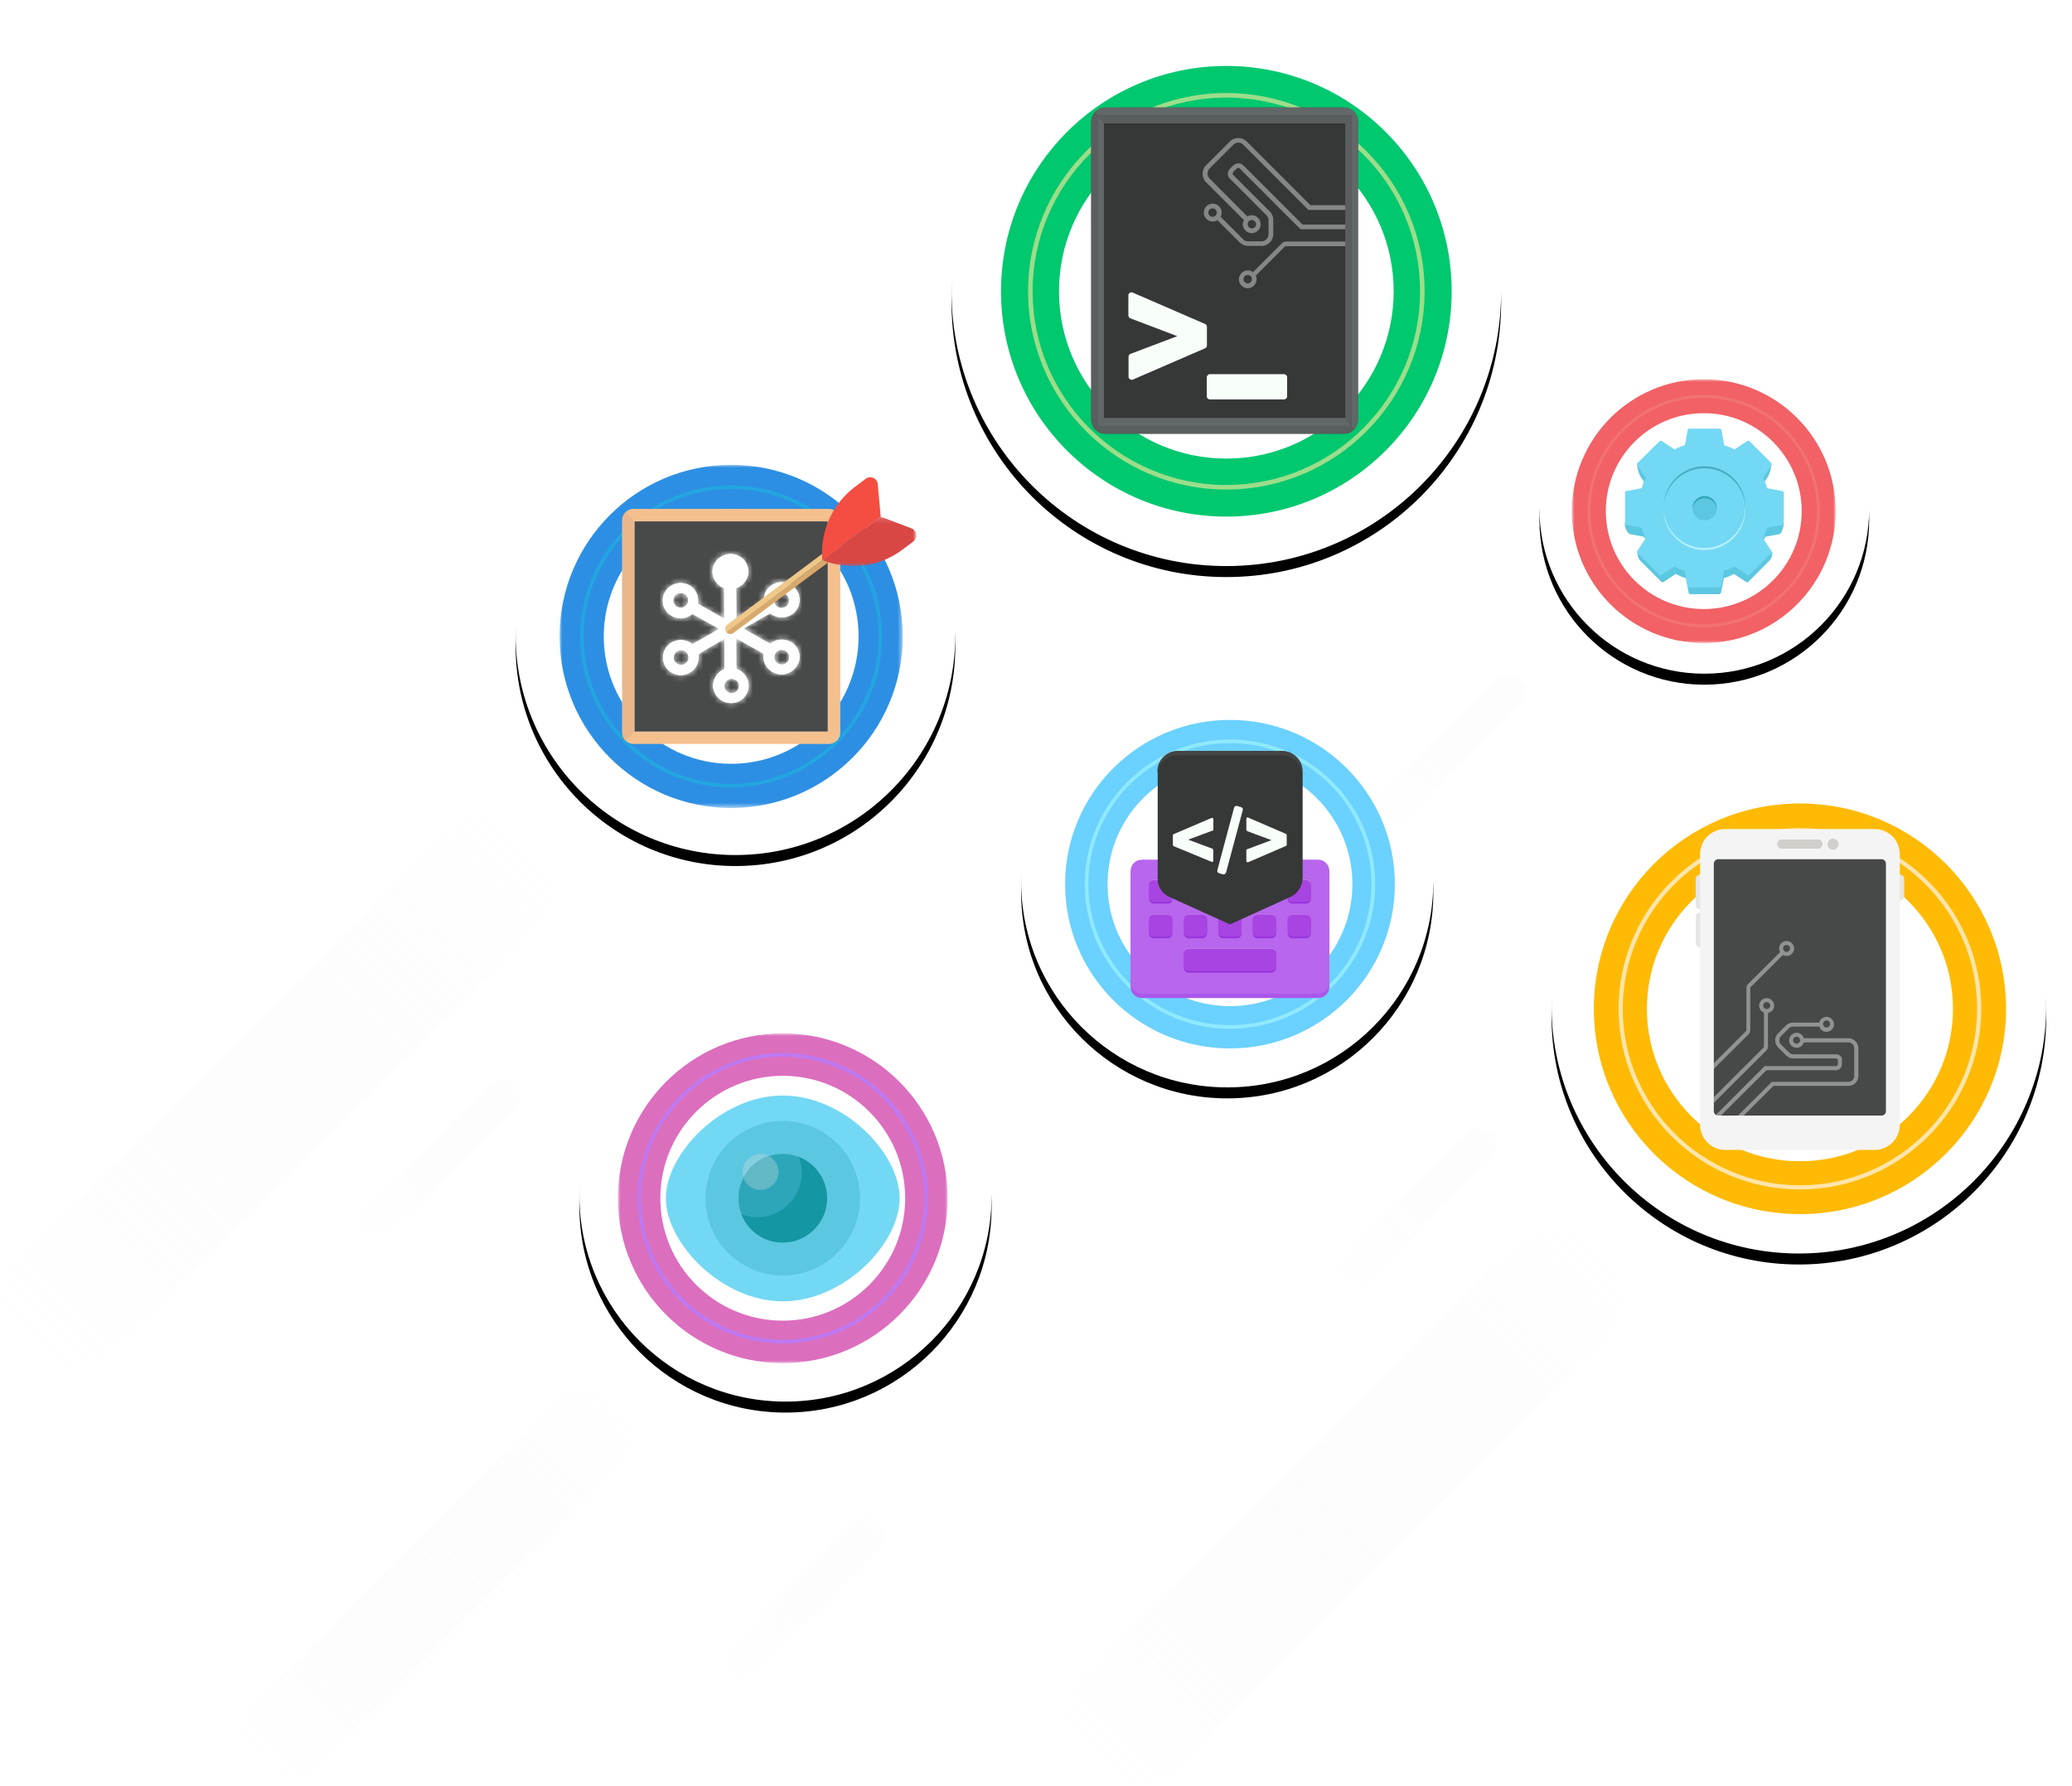 <svg xmlns="http://www.w3.org/2000/svg" xmlns:xlink="http://www.w3.org/1999/xlink" width="377" height="325"><defs><circle id="b" cx="37.5" cy="37.5" r="37.5"/><filter id="a" width="122.7%" height="122.7%" x="-11.3%" y="-8.7%" filterUnits="objectBoundingBox"><feOffset dy="2" in="SourceAlpha" result="shadowOffsetOuter1"/><feGaussianBlur in="shadowOffsetOuter1" result="shadowBlurOuter1" stdDeviation="2.5"/><feColorMatrix in="shadowBlurOuter1" values="0 0 0 0 0 0 0 0 0 0 0 0 0 0 0 0 0 0 0.07 0"/></filter><path id="c" d="M0 0h60v60H0z"/><circle id="f" cx="37.5" cy="37.5" r="37.5"/><filter id="e" width="122.7%" height="122.7%" x="-11.3%" y="-8.7%" filterUnits="objectBoundingBox"><feOffset dy="2" in="SourceAlpha" result="shadowOffsetOuter1"/><feGaussianBlur in="shadowOffsetOuter1" result="shadowBlurOuter1" stdDeviation="2.5"/><feColorMatrix in="shadowBlurOuter1" values="0 0 0 0 0 0 0 0 0 0 0 0 0 0 0 0 0 0 0.07 0"/></filter><circle id="h" cx="30" cy="30" r="30"/><filter id="g" width="128.3%" height="128.3%" x="-14.2%" y="-10.8%" filterUnits="objectBoundingBox"><feOffset dy="2" in="SourceAlpha" result="shadowOffsetOuter1"/><feGaussianBlur in="shadowOffsetOuter1" result="shadowBlurOuter1" stdDeviation="2.5"/><feColorMatrix in="shadowBlurOuter1" values="0 0 0 0 0 0 0 0 0 0 0 0 0 0 0 0 0 0 0.07 0"/></filter><circle id="j" cx="50" cy="50" r="50"/><filter id="i" width="117%" height="117%" x="-8.5%" y="-6.5%" filterUnits="objectBoundingBox"><feOffset dy="2" in="SourceAlpha" result="shadowOffsetOuter1"/><feGaussianBlur in="shadowOffsetOuter1" result="shadowBlurOuter1" stdDeviation="2.5"/><feColorMatrix in="shadowBlurOuter1" values="0 0 0 0 0 0 0 0 0 0 0 0 0 0 0 0 0 0 0.07 0"/></filter><circle id="l" cx="40" cy="40" r="40"/><filter id="k" width="121.3%" height="121.3%" x="-10.6%" y="-8.1%" filterUnits="objectBoundingBox"><feOffset dy="2" in="SourceAlpha" result="shadowOffsetOuter1"/><feGaussianBlur in="shadowOffsetOuter1" result="shadowBlurOuter1" stdDeviation="2.5"/><feColorMatrix in="shadowBlurOuter1" values="0 0 0 0 0 0 0 0 0 0 0 0 0 0 0 0 0 0 0.07 0"/></filter><path id="m" d="M0 0h62.437v62.437H0z"/><path id="o" d="M0 62.437h64.897V0H0z"/><path id="q" d="M12.41.164c-1.818.03-3.303 1.481-3.273 3.205.006 1.375.99 2.559 2.132 2.997l.046 5.568-4.833-2.73C6.709 7.9 6.168 6.596 4.954 5.88 3.39 5.046 1.411 5.544.532 7.085a3.162 3.162 0 0 0 1.23 4.352c.513.3 1.096.415 1.632.413a3.088 3.088 0 0 0 2.093-.8l4.927 2.728-4.88 2.816c-1.053-.858-2.544-.969-3.73-.311a3.165 3.165 0 0 0-1.17 4.361c.422.72 1.147 1.254 1.986 1.483.84.206 1.725.11 2.468-.36a3.093 3.093 0 0 0 1.484-1.963c.114-.443.135-.932.04-1.42l4.765-2.816-.023.023.045 5.499c-1.163.47-2.066 1.639-2.06 3.014.006 1.77 1.526 3.185 3.297 3.154a3.162 3.162 0 0 0 3.156-3.204c-.006-1.375-.943-2.583-2.25-2.997l-.045-5.404c.14-.024.14-.024.186-.07l4.857 2.705c-.182.933.101 1.887.733 2.606a3.282 3.282 0 0 0 5.31-.488c.95-1.471.405-3.426-1.159-4.304-1.214-.648-2.681-.526-3.726.364l-4.834-2.706v-.093l4.788-2.769c.608.487 1.331.74 2.123.737.536-.002 1.118-.168 1.63-.426a3.093 3.093 0 0 0 1.482-1.963 3.138 3.138 0 0 0-.36-2.445 3.184 3.184 0 0 0-1.986-1.46c-.84-.206-1.724-.11-2.468.36a3.092 3.092 0 0 0-1.483 1.963 3.23 3.23 0 0 0-.04 1.421l-4.951 2.816h-.094l-.045-5.544c1.279-.471 2.206-1.64 2.2-3.038-.007-1.752-1.404-3.155-3.193-3.156h-.058zm8.355 9.378c-.375-.418-.493-.953-.356-1.396.092-.373.324-.63.626-.818a1.226 1.226 0 0 1 1.025-.12c.373.09.63.3.841.625.188.302.236.651.167 1.024-.09.49-.485.888-.95 1.03a1.248 1.248 0 0 1-.4.064 1.32 1.32 0 0 1-.953-.409zM2.71 9.78c-.537-.3-.796-.929-.635-1.489.137-.583.694-1.004 1.324-1.007a1.35 1.35 0 0 1 1.167.648c.235.418.237.93.006 1.351a1.41 1.41 0 0 1-1.186.683 1.34 1.34 0 0 1-.676-.186zm18.424 10.269a1.338 1.338 0 0 1-.681-1.325 1.291 1.291 0 0 1 .973-1.122 1.357 1.357 0 0 1 1.447.46c.351.44.4 1 .122 1.49a1.41 1.41 0 0 1-1.185.683 1.34 1.34 0 0 1-.676-.186zm-17.985.26c-.537-.138-.935-.555-1.007-1.115a1.34 1.34 0 0 1 .647-1.33c.488-.282 1.07-.26 1.515.087.42.324.633.906.495 1.42-.092.325-.324.63-.625.817-.193.12-.424.183-.651.183-.129 0-.256-.02-.374-.062zm8.216 3.857a1.359 1.359 0 0 1 1.346-1.31c.723.02 1.33.577 1.357 1.299.003.745-.6 1.354-1.346 1.357h-.006a1.352 1.352 0 0 1-1.35-1.346z"/><path id="s" d="M.047.116h17.09v8.986H.047z"/><circle id="v" cx="45" cy="45" r="45"/><filter id="u" width="118.9%" height="118.9%" x="-9.4%" y="-7.2%" filterUnits="objectBoundingBox"><feOffset dy="2" in="SourceAlpha" result="shadowOffsetOuter1"/><feGaussianBlur in="shadowOffsetOuter1" result="shadowBlurOuter1" stdDeviation="2.5"/><feColorMatrix in="shadowBlurOuter1" values="0 0 0 0 0 0 0 0 0 0 0 0 0 0 0 0 0 0 0.07 0"/></filter><linearGradient id="w" x1="50%" x2="50%" y1="0%" y2="100%"><stop offset="0%" stop-color="#FFF" stop-opacity=".254"/><stop offset="100%" stop-color="#D8D8D8" stop-opacity="0"/></linearGradient><linearGradient id="x" x1="50%" x2="50%" y1="0%" y2="100%"><stop offset="0%" stop-color="#FFF" stop-opacity=".201"/><stop offset="100%" stop-color="#D8D8D8" stop-opacity="0"/></linearGradient><linearGradient id="y" x1="50%" x2="50%" y1="-35.302%" y2="100%"><stop offset="0%" stop-color="#FFF" stop-opacity=".201"/><stop offset="100%" stop-color="#D8D8D8" stop-opacity="0"/></linearGradient><linearGradient id="z" x1="50%" x2="50%" y1="-41.82%" y2="100%"><stop offset="0%" stop-color="#FFF" stop-opacity=".201"/><stop offset="100%" stop-color="#D8D8D8" stop-opacity="0"/></linearGradient><linearGradient id="A" x1="50%" x2="50%" y1="-44.432%" y2="100%"><stop offset="0%" stop-color="#FFF" stop-opacity=".201"/><stop offset="100%" stop-color="#D8D8D8" stop-opacity="0"/></linearGradient><linearGradient id="B" x1="50%" x2="50%" y1="0%" y2="100%"><stop offset="0%" stop-color="#FFF" stop-opacity=".253"/><stop offset="100%" stop-color="#D8D8D8" stop-opacity="0"/></linearGradient><path id="C" d="M0 0h48v48H0z"/></defs><g fill="none" fill-rule="evenodd"><g transform="translate(105.423 180.028)"><use fill="#000" filter="url(#a)" xlink:href="#b"/><use fill="#FFF" xlink:href="#b"/></g><g transform="translate(112.423 188.028)"><mask id="d" fill="#fff"><use xlink:href="#c"/></mask><path fill="#dc6ebe" d="M30 52.276C17.709 52.276 7.724 42.313 7.724 30 7.724 17.686 17.709 7.724 30 7.724S52.276 17.686 52.276 30c0 12.313-9.985 22.276-22.276 22.276M30 0C13.433 0 0 13.433 0 30s13.433 30 30 30 30-13.433 30-30S46.567 0 30 0" mask="url(#d)"/></g><path fill="#BD79F2" d="M142.423 192.259c-14.194 0-25.769 11.552-25.769 25.746 0 14.194 11.575 25.769 25.769 25.769 14.194 0 25.746-11.552 25.746-25.746 0-14.194-11.552-25.769-25.746-25.769m0 52.187c-14.53 0-26.418-11.821-26.418-26.418 0-14.53 11.82-26.418 26.418-26.418 14.597 0 26.418 11.82 26.418 26.418 0 14.597-11.889 26.418-26.418 26.418"/><path fill="#73D8F4" d="M163.691 218.028c0 8.26-10.097 18.76-21.268 18.76-11.172 0-21.269-10.633-21.269-18.76 0-8.127 10.097-18.694 21.269-18.694 11.171 0 21.268 10.5 21.268 18.694"/><path fill="#5CC7E0" d="M156.482 218.028c0 7.79-6.336 14.06-14.06 14.06-7.79 0-14.06-6.336-14.06-14.06 0-7.791 6.337-14.06 14.06-14.06 7.792-.022 14.06 6.336 14.06 14.06"/><path fill="#2DA6BA" d="M150.482 218.028c0 4.433-3.627 8.06-8.06 8.06-4.432 0-8.06-3.627-8.06-8.06 0-4.433 3.628-8.06 8.06-8.06 4.433 0 8.06 3.627 8.06 8.06"/><path fill="#1496A3" d="M150.482 218.028c0 4.433-3.627 8.06-8.06 8.06-3.425 0-6.335-2.105-7.522-5.15a8.59 8.59 0 0 0 2.91.537c4.434 0 8.06-3.626 8.06-8.06a8.11 8.11 0 0 0-.537-2.91 8.086 8.086 0 0 1 5.15 7.523"/><path fill="#84CFE0" d="M138.393 209.968a3.249 3.249 0 0 0-3.246 3.246c0 .336.067.717.134.985a8.084 8.084 0 0 1 4.612-3.895c-.448-.135-.963-.336-1.5-.336"/><path fill="#63B8C5" d="M139.915 210.37c-1.992.65-3.627 2.038-4.634 3.896.403 1.321 1.657 2.24 3.112 2.24a3.249 3.249 0 0 0 3.246-3.247c0-1.254-.672-2.306-1.724-2.888"/><g transform="translate(185.796 122.858)"><use fill="#000" filter="url(#e)" xlink:href="#f"/><use fill="#FFF" xlink:href="#f"/></g><g fill-rule="nonzero"><path fill="#6bd1ff" d="M223.796 130.992c-16.568 0-30 13.382-30 29.888s13.432 29.888 30 29.888c16.567 0 30-13.382 30-29.888s-13.433-29.888-30-29.888zm0 52.081c-12.291 0-22.276-9.925-22.276-22.193s9.985-22.193 22.276-22.193c12.29 0 22.276 9.925 22.276 22.193s-9.985 22.193-22.276 22.193z"/><path fill="#8FEAFF" d="M223.796 187.2c-14.53 0-26.418-11.777-26.418-26.32 0-14.476 11.82-26.32 26.418-26.32 14.53 0 26.418 11.777 26.418 26.32 0 14.543-11.889 26.32-26.418 26.32zm0-51.993c-14.194 0-25.769 11.51-25.769 25.65 0 14.142 11.575 25.674 25.769 25.674 14.194 0 25.746-11.51 25.746-25.651s-11.552-25.673-25.746-25.673z"/><path fill="#AA57EA" d="M239.78 181.601h-31.97c-1.186 0-2.104-.914-2.104-2.096v-20.209c0-1.182.918-2.096 2.105-2.096h31.97c1.186 0 2.104.914 2.104 2.096v20.275c0 1.116-.918 2.03-2.104 2.03"/><path fill="#B866ED" d="M239.78 180.82h-31.97c-1.186 0-2.104-.914-2.104-2.096v-20.208c0-1.182.918-2.097 2.105-2.097h31.97c1.186 0 2.104.915 2.104 2.097v20.275c0 1.093-.918 2.03-2.104 2.03"/><path fill="#9836DD" d="M212.445 164.426h-2.508a.863.863 0 0 1-.85-.847v-2.498c0-.469.403-.848.85-.848h2.508c.47 0 .85.402.85.848v2.498c0 .513-.335.847-.85.847m6.335 0h-2.507a.863.863 0 0 1-.85-.847v-2.498c0-.469.402-.848.85-.848h2.508c.47 0 .85.402.85.848v2.498c-.067.513-.403.847-.85.847m6.269 0h-2.508a.863.863 0 0 1-.85-.847v-2.498c0-.469.402-.848.85-.848h2.507c.47 0 .851.402.851.848v2.498c0 .513-.38.847-.85.847m6.268 0h-2.507a.863.863 0 0 1-.851-.847v-2.498c0-.469.403-.848.85-.848h2.508c.47 0 .85.402.85.848v2.498c.023.513-.38.847-.85.847m6.336 0h-2.508a.863.863 0 0 1-.85-.847v-2.498c0-.469.403-.848.85-.848h2.508c.47 0 .85.402.85.848v2.498c-.044.513-.38.847-.85.847m-25.209 6.313h-2.508a.863.863 0 0 1-.85-.848v-2.498c0-.468.403-.848.85-.848h2.508c.47 0 .85.402.85.848v2.498c0 .469-.335.848-.85.848m6.335 0h-2.507a.863.863 0 0 1-.85-.848v-2.498c0-.468.402-.848.85-.848h2.508c.47 0 .85.402.85.848v2.498c-.067.469-.403.848-.85.848m6.269 0h-2.508a.863.863 0 0 1-.85-.848v-2.498c0-.468.402-.848.85-.848h2.507c.47 0 .851.402.851.848v2.498c0 .469-.38.848-.85.848m6.268 0h-2.507a.863.863 0 0 1-.851-.848v-2.498c0-.468.403-.848.85-.848h2.508c.47 0 .85.402.85.848v2.498c.023.469-.38.848-.85.848m6.336 0h-2.508a.863.863 0 0 1-.85-.848v-2.498c0-.468.403-.848.85-.848h2.508c.47 0 .85.402.85.848v2.498c-.044.469-.38.848-.85.848m-6.336 2.051h-15.045c-.47 0-.85.402-.85.848v2.499c0 .468.402.847.85.847h15.045c.47 0 .85-.401.85-.847v-2.499c.023-.468-.38-.847-.85-.847"/><path fill="#A844E2" d="M212.445 164.092h-2.508a.863.863 0 0 1-.85-.848v-2.498c0-.468.403-.847.85-.847h2.508c.47 0 .85.401.85.847v2.498c0 .469-.335.848-.85.848m6.335 0h-2.507a.863.863 0 0 1-.85-.848v-2.498c0-.468.402-.847.85-.847h2.508c.47 0 .85.401.85.847v2.498c-.067.469-.403.848-.85.848m6.269 0h-2.508a.863.863 0 0 1-.85-.848v-2.498c0-.468.402-.847.85-.847h2.507c.47 0 .851.401.851.847v2.498c0 .469-.38.848-.85.848m6.268 0h-2.507a.863.863 0 0 1-.851-.848v-2.498c0-.468.403-.847.85-.847h2.508c.47 0 .85.401.85.847v2.498c.023.469-.38.848-.85.848m6.336 0h-2.508a.863.863 0 0 1-.85-.848v-2.498c0-.468.403-.847.85-.847h2.508c.47 0 .85.401.85.847v2.498c-.044.469-.38.848-.85.848m-25.209 6.268h-2.508a.863.863 0 0 1-.85-.848v-2.52c0-.469.403-.848.85-.848h2.508c.47 0 .85.401.85.848v2.498c0 .535-.335.87-.85.87m6.335 0h-2.507a.863.863 0 0 1-.85-.848v-2.52c0-.469.402-.848.85-.848h2.508c.47 0 .85.401.85.848v2.498c-.067.535-.403.87-.85.87m6.269 0h-2.508a.863.863 0 0 1-.85-.848v-2.52c0-.469.402-.848.85-.848h2.507c.47 0 .851.401.851.848v2.498c0 .535-.38.87-.85.87m6.268 0h-2.507a.863.863 0 0 1-.851-.848v-2.52c0-.469.403-.848.85-.848h2.508c.47 0 .85.401.85.848v2.498c.023.535-.38.87-.85.87m6.336 0h-2.508a.863.863 0 0 1-.85-.848v-2.52c0-.469.403-.848.85-.848h2.508c.47 0 .85.401.85.848v2.498c-.044.535-.38.87-.85.87m-6.336 2.096h-15.045c-.47 0-.85.402-.85.848v2.498c0 .468.402.848.85.848h15.045c.47 0 .85-.402.85-.848v-2.498c.023-.446-.38-.848-.85-.848"/><path fill="#CD94F2" d="M212.445 159.943h-2.508c-.47 0-.85.402-.85.848v.134-.134c0-.469.403-.848.85-.848h2.508c.336 0 .65.2.783.536-.134-.335-.403-.536-.783-.536"/><path fill="#C27CEB" d="M212.445 159.943h-2.508c-.47 0-.85.402-.85.848v.134c0-.469.403-.781.85-.781h2.508c.47 0 .85.401.85.848v-.134c0-.134 0-.201-.067-.335-.134-.38-.403-.58-.783-.58"/><path fill="#CD94F2" d="M218.78 159.943h-2.507c-.47 0-.85.402-.85.848v.134-.134c0-.469.402-.848.85-.848h2.508c.336 0 .649.2.783.536-.201-.335-.447-.536-.783-.536"/><path fill="#C27CEB" d="M218.78 159.943h-2.507c-.47 0-.85.402-.85.848v.134c0-.469.402-.781.85-.781h2.508c.47 0 .85.401.85.848v-.134c0-.134 0-.201-.067-.335-.201-.38-.447-.58-.783-.58"/><path fill="#CD94F2" d="M225.05 159.943h-2.508c-.47 0-.85.402-.85.848v.134-.134c0-.469.402-.848.85-.848h2.507"/><path fill="#C27CEB" d="M225.05 159.943h-2.508c-.47 0-.85.402-.85.848v.134c0-.469.402-.781.85-.781h2.507c.47 0 .851.401.851.848v-.134c0-.134 0-.268-.067-.402-.18-.312-.448-.513-.784-.513"/><path fill="#CD94F2" d="M231.318 159.943h-2.507a.864.864 0 0 0-.851.848v.134-.134c0-.469.403-.848.85-.848h2.508c.336 0 .65.2.784.536-.112-.335-.381-.536-.784-.536"/><path fill="#C27CEB" d="M231.318 159.943h-2.507a.864.864 0 0 0-.851.848v.134c0-.469.403-.781.85-.781h2.508c.47 0 .85.401.85.848v-.134c0-.134 0-.268-.066-.335-.112-.38-.381-.58-.784-.58"/><path fill="#CD94F2" d="M237.654 159.943h-2.508c-.47 0-.85.402-.85.848v.134-.134c0-.469.403-.848.85-.848h2.508c.336 0 .604.2.716.469-.112-.335-.38-.469-.716-.469"/><path fill="#C27CEB" d="M237.654 159.943h-2.508c-.47 0-.85.402-.85.848v.134c0-.469.403-.781.85-.781h2.508c.47 0 .85.401.85.848v-.134c0-.134-.067-.268-.067-.402-.179-.379-.447-.513-.783-.513"/><path fill="#CD94F2" d="M212.445 166.21h-2.508c-.47 0-.85.402-.85.848v.134-.134c0-.468.403-.847.85-.847h2.508c.336 0 .65.2.783.535-.134-.334-.403-.535-.783-.535"/><path fill="#C27CEB" d="M212.445 166.21h-2.508c-.47 0-.85.402-.85.848v.134c0-.468.403-.78.85-.78h2.508c.47 0 .85.401.85.847v-.134c0-.133 0-.2-.067-.334-.134-.38-.403-.58-.783-.58"/><path fill="#CD94F2" d="M218.78 166.21h-2.507c-.47 0-.85.402-.85.848v.134-.134c0-.468.402-.847.85-.847h2.508c.336 0 .649.2.783.535-.201-.334-.447-.535-.783-.535"/><path fill="#C27CEB" d="M218.78 166.21h-2.507c-.47 0-.85.402-.85.848v.134c0-.468.402-.78.85-.78h2.508c.47 0 .85.401.85.847v-.134c0-.133 0-.2-.067-.334-.201-.38-.447-.58-.783-.58"/><path fill="#CD94F2" d="M225.05 166.21h-2.508c-.47 0-.85.402-.85.848v.134-.134c0-.468.402-.847.85-.847h2.507"/><path fill="#C27CEB" d="M225.05 166.21h-2.508c-.47 0-.85.402-.85.848v.134c0-.468.402-.78.85-.78h2.507c.47 0 .851.401.851.847v-.134c0-.133 0-.267-.067-.401-.18-.312-.448-.513-.784-.513"/><path fill="#CD94F2" d="M231.318 166.21h-2.507a.864.864 0 0 0-.851.848v.134-.134c0-.468.403-.847.85-.847h2.508c.336 0 .65.2.784.535-.112-.334-.381-.535-.784-.535"/><path fill="#C27CEB" d="M231.318 166.21h-2.507a.864.864 0 0 0-.851.848v.134c0-.468.403-.78.85-.78h2.508c.47 0 .85.401.85.847v-.134c0-.133 0-.267-.066-.334-.112-.38-.381-.58-.784-.58"/><path fill="#CD94F2" d="M237.654 166.21h-2.508c-.47 0-.85.402-.85.848v.134-.134c0-.468.403-.847.85-.847h2.508"/><path fill="#C27CEB" d="M237.654 166.21h-2.508c-.47 0-.85.402-.85.848v.134c0-.468.403-.78.85-.78h2.508c.47 0 .85.401.85.847v-.134c0-.133-.067-.267-.067-.401-.179-.312-.447-.513-.783-.513"/><path fill="#CD94F2" d="M231.318 172.456h-15.067c-.47 0-.85.402-.85.848v.134-.134c0-.469.402-.848.85-.848h15.067c.403 0 .65.268.784.602-.045-.334-.381-.602-.784-.602"/><path fill="#C27CEB" d="M231.318 172.456h-15.045c-.47 0-.85.402-.85.848v.134c0-.469.402-.781.85-.781h15.135c.47 0 .85.401.85.848v-.134c0-.067 0-.201-.067-.268-.134-.38-.47-.647-.873-.647"/><path fill="#363838" d="M234.833 163.177l-11.037 4.997-11.038-4.997c-1.32-.602-2.104-1.918-2.104-3.345v-19.495a3.69 3.69 0 0 1 3.694-3.68h18.963a3.69 3.69 0 0 1 3.694 3.68v19.472c-.068 1.45-.918 2.766-2.172 3.368z"/><path fill="#444" d="M236.937 140.337v.78a3.69 3.69 0 0 0-3.694-3.68h-18.962a3.69 3.69 0 0 0-3.694 3.68v-.78a3.69 3.69 0 0 1 3.694-3.68h18.962a3.69 3.69 0 0 1 3.694 3.68z"/><path fill="#363838" d="M236.937 141.14v18.692c0 1.45-.85 2.699-2.104 3.3l-11.037 5.042-11.038-4.997a3.619 3.619 0 0 1-2.104-3.3V141.14a3.69 3.69 0 0 1 3.694-3.68h18.963c1.97.045 3.626 1.695 3.626 3.68z"/><path fill="#F8FFF9" d="M220.617 151.133l-4.433 1.65 4.433 1.65c.067.068.134.135.134.202v1.962c0 .201-.202.335-.336.201l-6.873-2.832c-.067-.067-.134-.134-.134-.201v-1.785c0-.067.067-.2.134-.2l6.895-2.945c.135-.067.336.067.336.201V151c.045.067-.022.134-.156.134zm6.156-.201v-1.963c0-.2.202-.334.336-.2l6.873 2.966c.067.067.135.134.135.2v1.785c0 .067-.068.2-.135.2l-6.873 2.967c-.134.067-.336-.066-.336-.2v-1.963c0-.134.067-.2.135-.2l4.432-1.651-4.432-1.651c-.068-.09-.135-.156-.135-.29zm-4.097 8.164h-.134l-.717-.201c-.268-.067-.402-.335-.335-.535l3.044-11.376c.068-.2.202-.334.403-.334h.135l.716.2c.269.067.403.335.336.536l-3.045 11.375c-.067.134-.201.335-.403.335z"/></g><g transform="translate(280.101 62.585)"><use fill="#000" filter="url(#g)" xlink:href="#h"/><use fill="#FFF" xlink:href="#h"/></g><g transform="translate(173.132 3)"><use fill="#000" filter="url(#i)" xlink:href="#j"/><use fill="#FFF" xlink:href="#j"/></g><g fill-rule="nonzero"><path fill="#00c86f" d="M223.132 12c-22.642 0-41 18.358-41 41s18.358 41 41 41 41-18.358 41-41-18.358-41-41-41zm0 71.444c-16.798 0-30.444-13.616-30.444-30.444s13.646-30.444 30.444-30.444S253.576 36.172 253.576 53s-13.646 30.444-30.444 30.444z"/><path fill="#9CDD8A" d="M223.132 89.074c-19.888 0-36.074-16.186-36.074-36.074 0-19.888 16.186-36.074 36.074-36.074 19.888 0 36.074 16.186 36.074 36.074 0 19.888-16.186 36.074-36.074 36.074zm0-71.322c-19.43 0-35.248 15.819-35.248 35.248 0 19.43 15.819 35.248 35.248 35.248 19.43 0 35.248-15.819 35.248-35.248 0-19.43-15.819-35.248-35.248-35.248z"/><path fill="#414444" d="M201.133 19.557h43.386a2.566 2.566 0 0 1 2.57 2.57v54.219a2.566 2.566 0 0 1-2.57 2.57h-43.386a2.566 2.566 0 0 1-2.57-2.57V22.128a2.566 2.566 0 0 1 2.57-2.57z"/><path fill="#686B6B" d="M200.857 22.434V76.07h43.907V22.434z"/><path fill="#363838" d="M200.857 22.434h43.907V76.07h-43.907z"/><g fill="#626868"><path d="M246.416 20.414l-.49.582h-46.231l-.49-.582c.429-.52 1.01-.826 1.622-.826h43.907c.673-.03 1.254.306 1.682.826z"/><path d="M247.09 22.434V76.07c0 .796-.245 1.5-.674 2.02l-.49-.582V20.996l.49-.582c.398.49.674 1.224.674 2.02z"/><path d="M245.927 77.508h-46.232l1.162-1.438h43.907z"/><path d="M200.857 22.434V76.07l-1.162 1.438V20.996z"/></g><g fill="#F8FFF9" opacity=".4"><path d="M231.669 42.566v-2.54c0-.58-.215-1.131-.643-1.56l-6.609-6.578a.465.465 0 0 1 0-.612l.581-.581c.184-.184.46-.184.612 0l11.015 11.015h7.925a.418.418 0 0 0 .428-.429.418.418 0 0 0-.428-.428h-7.558l-10.74-10.74a1.311 1.311 0 0 0-1.865 0l-.582.582a1.327 1.327 0 0 0-.398.918c0 .336.123.673.398.918l6.61 6.609c.244.244.397.58.397.917v2.54c0 .734-.581 1.316-1.316 1.316h-2.417c-.337 0-.673-.123-.918-.398l-4.07-4.07c.123-.214.184-.489.184-.764 0-.888-.734-1.622-1.621-1.622-.888 0-1.622.734-1.622 1.622 0 .887.734 1.621 1.622 1.621.306 0 .612-.092.856-.245l4.04 4.04c.397.397.948.642 1.56.642h2.417c1.163.03 2.142-.949 2.142-2.173zm-11.81-3.885c0-.429.336-.765.764-.765s.765.336.765.765a.757.757 0 0 1-.765.765.757.757 0 0 1-.765-.765z"/><path d="M226.13 40.792c0 .887.735 1.621 1.622 1.621.888 0 1.622-.734 1.622-1.621 0-.888-.734-1.622-1.622-1.622-.306 0-.581.092-.795.214l-6.854-6.884a1.311 1.311 0 0 1 0-1.866l4.284-4.284c.244-.245.58-.398.917-.398.337 0 .674.123.918.398l11.841 11.841h6.487a.418.418 0 0 0 .428-.428.418.418 0 0 0-.428-.429h-6.12L226.866 25.77a2.124 2.124 0 0 0-1.56-.643c-.582 0-1.133.214-1.561.643l-4.284 4.283c-.428.429-.642.98-.642 1.56 0 .582.214 1.133.642 1.561l6.885 6.884a1.385 1.385 0 0 0-.214.735zm2.418 0a.757.757 0 0 1-.765.765.757.757 0 0 1-.765-.765c0-.429.336-.765.765-.765.398.03.765.367.765.765zm.092 10.005c0-.245-.062-.459-.153-.643l5.232-5.232a.393.393 0 0 1 .306-.122h10.525a.418.418 0 0 0 .428-.428.418.418 0 0 0-.428-.429h-10.464c-.337 0-.673.123-.918.398l-5.171 5.17a1.669 1.669 0 0 0-.949-.305c-.887 0-1.621.734-1.621 1.622 0 .887.734 1.621 1.621 1.621a1.675 1.675 0 0 0 1.592-1.652zm-2.387 0c0-.428.337-.765.765-.765s.765.337.765.765a.757.757 0 0 1-.765.765.777.777 0 0 1-.765-.765z"/></g><g fill="#5A5E5E"><path d="M199.695 20.996v56.512l-.49.582c-.428-.52-.673-1.224-.673-2.02V22.434c0-.796.245-1.5.673-2.02l.49.582zm46.721 57.094c-.428.52-1.01.826-1.621.826h-43.938c-.642 0-1.223-.337-1.621-.826l.49-.582h46.231l.46.582zm-.489-57.094v56.512l-1.163-1.438V22.434z"/><path d="M245.927 20.996l-1.163 1.438h-43.907l-1.162-1.438z"/></g><path fill="#F8FFF9" d="M219.598 59.487v3.365a.566.566 0 0 1-.336.52l-13.127 5.691c-.367.153-.795-.122-.795-.52v-3.61c0-.245.153-.46.367-.55l8.506-3.214-8.537-3.243a.604.604 0 0 1-.367-.55v-3.611c0-.428.429-.704.796-.52l13.126 5.69a.604.604 0 0 1 .367.552zm.551 8.597h13.463a.58.58 0 0 1 .58.582v3.427a.58.58 0 0 1-.58.58h-13.463a.58.58 0 0 1-.582-.58v-3.427c.031-.306.276-.582.582-.582z"/></g><g transform="translate(93.818 75.58)"><use fill="#000" filter="url(#k)" xlink:href="#l"/><use fill="#FFF" xlink:href="#l"/></g><g transform="translate(101.818 84.58)"><mask id="n" fill="#fff"><use xlink:href="#m"/></mask><path fill="#2d8fe3" d="M31.219 54.4c-12.79 0-23.181-10.368-23.181-23.181 0-12.814 10.39-23.181 23.18-23.181 12.791 0 23.182 10.367 23.182 23.18C54.4 44.033 44.009 54.4 31.219 54.4m0-54.4C13.979 0 0 13.979 0 31.219c0 17.24 13.978 31.218 31.219 31.218 17.24 0 31.218-13.978 31.218-31.218C62.437 13.979 48.46 0 31.22 0" mask="url(#n)"/><path fill="#22A6E0" d="M11.952 49.88c4.892 5.032 11.718 8.178 19.267 8.178 14.793 0 26.838-12.046 26.838-26.84 0-14.793-12.045-26.838-26.838-26.838-14.794 0-26.84 12.045-26.84 26.839 0 7.245 2.89 13.815 7.573 18.66m19.267 8.807C16.075 58.686 3.75 46.362 3.75 31.22c0-15.145 12.325-27.47 27.469-27.47 15.143 0 27.468 12.324 27.468 27.468 0 15.143-12.325 27.467-27.468 27.467"/><path fill="#F4C08E" d="M13.49 8.038h35.458c1.165 0 2.097.932 2.097 2.096v38.558a2.088 2.088 0 0 1-2.097 2.097H13.489a2.088 2.088 0 0 1-2.097-2.097V10.134c0-1.164.932-2.096 2.097-2.096"/><path fill="#F4C08E" d="M50.44 8.643l-1.655 1.654H13.652l-1.654-1.654a2.113 2.113 0 0 1 1.491-.605h35.459c.582 0 1.118.233 1.491.605"/><path fill="#EAB78C" d="M13.652 10.297V48.53l-1.654 1.654a2.113 2.113 0 0 1-.606-1.491V10.134c0-.582.233-1.118.606-1.49l1.654 1.653z"/><path fill="#F4C08E" d="M51.045 10.134v38.558a2.15 2.15 0 0 1-.606 1.49l-1.654-1.653V10.298l1.654-1.655c.373.373.606.909.606 1.491"/><mask id="p" fill="#fff"><use xlink:href="#o"/></mask><path fill="#D7DDDD" d="M13.652 48.529h35.133V10.297H13.652z" mask="url(#p)"/><path fill="#484949" d="M13.652 48.529h35.133V10.297H13.652z" mask="url(#p)"/><path fill="#FFF" d="M33.875 17.753c-.047-.094-.117-.163-.163-.257-.024-.046-.07-.07-.094-.116a2.494 2.494 0 0 0-.442-.42c-.07-.07-.163-.116-.257-.186a3.207 3.207 0 0 0-1.817-.536c-1.794 0-3.308 1.468-3.285 3.192v.186c.07 1.189.862 2.214 1.84 2.703h.024c.42.186.908.303 1.398.303a3.8 3.8 0 0 0 1.048-.163v-.024c1.212-.442 2.12-1.514 2.214-2.795v-.21a3.61 3.61 0 0 0-.466-1.677m7.734 17.915c-.396.63-1.188.886-1.864.49a1.338 1.338 0 0 1-.675-1.328 1.292 1.292 0 0 1 .978-1.119 1.356 1.356 0 0 1 1.445.466 1.3 1.3 0 0 1 .116 1.491m-8.946 4.567a1.352 1.352 0 0 1-2.702 0 1.358 1.358 0 0 1 1.35-1.305c.723.023 1.329.583 1.352 1.305m-9.249-4.823a1.453 1.453 0 0 1-.63.816 1.225 1.225 0 0 1-1.024.116c-.536-.14-.932-.56-1.002-1.118a1.34 1.34 0 0 1 .652-1.328c.49-.28 1.072-.256 1.515.093.42.326.629.909.49 1.421m-.187-10.088c-.396.63-1.188.886-1.864.49-.536-.303-.792-.932-.63-1.491a1.405 1.405 0 0 1 1.329-1.002c.489 0 .932.256 1.165.652.233.42.233.932 0 1.351m15.842-1.071c.093-.373.326-.63.629-.816a1.225 1.225 0 0 1 1.025-.116c.373.093.63.303.839.629.186.303.233.652.163 1.025-.093.49-.49.885-.955 1.025a1.31 1.31 0 0 1-1.352-.35c-.373-.419-.489-.955-.349-1.397m2.982 7.967c-1.212-.652-2.68-.535-3.728.35l-.489-.28-4.31-2.423v-.093l4.287-2.47.512-.279c.606.49 1.328.746 2.12.746.536 0 1.119-.163 1.631-.42a3.094 3.094 0 0 0 1.491-1.957 3.14 3.14 0 0 0-.35-2.446 3.186 3.186 0 0 0-1.98-1.468c-.838-.21-1.724-.116-2.469.35a3.093 3.093 0 0 0-1.49 1.957c-.094.35-.14.745-.094 1.118 0 .093.023.186.023.28v.023l-.466.256-4.473 2.516h-.093l-.023-4.939a3.09 3.09 0 0 1-1.049.163 3.32 3.32 0 0 1-1.165-.21l.024 5.01-4.31-2.447-.513-.303c0-.023 0-.046.023-.07a3.148 3.148 0 0 0-1.537-3.261 3.132 3.132 0 0 0-1.631-.396c-1.118 0-2.213.559-2.796 1.607a3.162 3.162 0 0 0 1.212 4.357c.512.303 1.094.42 1.63.42.77 0 1.515-.257 2.074-.77 0 0 .023 0 .023-.023l.49.28 4.426 2.47-4.38 2.469-.512.28c-1.049-.863-2.54-.979-3.728-.327a3.165 3.165 0 0 0-1.188 4.357c.42.722 1.141 1.258 1.98 1.491.839.21 1.724.116 2.47-.35a3.093 3.093 0 0 0 1.49-1.956c.094-.397.14-.816.094-1.235v-.07c0-.023-.023-.07-.023-.093l.466-.28 4.286-2.516-.023.023.023 5.498c-1.165.466-2.073 1.631-2.073 3.006 0 1.77 1.514 3.192 3.285 3.168a3.161 3.161 0 0 0 3.168-3.191c0-1.305-.839-2.423-2.003-2.913-.07-.023-.164-.07-.233-.093l-.024-5.405c.14-.023.14-.023.187-.07l4.333 2.423.513.28c-.187.932.093 1.887.722 2.61a3.282 3.282 0 0 0 5.312-.466c.955-1.445.419-3.402-1.142-4.288" mask="url(#p)"/><path fill="#FFF" d="M41.61 35.668c-.397.63-1.189.886-1.865.49a1.338 1.338 0 0 1-.675-1.328 1.292 1.292 0 0 1 .979-1.118 1.356 1.356 0 0 1 1.444.466 1.3 1.3 0 0 1 .116 1.49m-8.946 4.567a1.352 1.352 0 0 1-2.703 0 1.359 1.359 0 0 1 1.352-1.305c.722.024 1.328.582 1.351 1.305m-9.25-4.823c-.092.326-.325.63-.628.816a1.226 1.226 0 0 1-1.025.116c-.536-.14-.932-.56-1.002-1.118a1.34 1.34 0 0 1 .652-1.328c.49-.28 1.072-.256 1.515.093.42.326.629.909.489 1.421m-.186-10.088c-.397.63-1.189.886-1.864.49-.536-.303-.792-.932-.63-1.491.14-.583.7-1.002 1.329-1.002.489 0 .932.256 1.165.652.233.42.233.932 0 1.351m15.842-1.071c.093-.373.326-.63.63-.816a1.225 1.225 0 0 1 1.024-.116c.373.093.629.303.839.629.186.303.233.652.163 1.025-.093.49-.49.885-.955 1.025a1.31 1.31 0 0 1-1.352-.35c-.372-.419-.489-.955-.349-1.397m2.982 7.967c-1.212-.652-2.68-.535-3.728.35l-4.822-2.726v-.093l4.8-2.75c.605.49 1.327.746 2.12.746.535 0 1.117-.163 1.63-.42a3.093 3.093 0 0 0 1.491-1.956 3.14 3.14 0 0 0-.35-2.446 3.187 3.187 0 0 0-1.98-1.468c-.839-.21-1.724-.117-2.47.35a3.092 3.092 0 0 0-1.49 1.956 3.23 3.23 0 0 0-.047 1.422l-4.962 2.795h-.094l-.023-5.545c1.282-.466 2.214-1.63 2.214-3.028 0-1.77-1.422-3.192-3.239-3.169-1.817.024-3.308 1.468-3.285 3.192 0 1.375.979 2.563 2.12 3.005l.023 5.569-4.822-2.75c.233-1.304-.303-2.609-1.514-3.331-1.561-.839-3.541-.35-4.427 1.188a3.162 3.162 0 0 0 1.212 4.357c.512.303 1.094.42 1.63.42.792 0 1.538-.28 2.097-.793l4.916 2.749-4.892 2.796c-1.049-.862-2.54-.979-3.728-.326a3.164 3.164 0 0 0-1.188 4.356c.419.722 1.141 1.258 1.98 1.491.839.21 1.724.117 2.47-.35a3.093 3.093 0 0 0 1.49-1.956c.117-.443.14-.932.047-1.421l4.776-2.796-.023.023.023 5.498c-1.165.466-2.073 1.631-2.073 3.006 0 1.77 1.514 3.192 3.285 3.168a3.161 3.161 0 0 0 3.168-3.191c0-1.375-.932-2.586-2.237-3.006l-.023-5.405c.14-.023.14-.023.187-.07l4.845 2.726c-.186.932.094 1.887.723 2.61a3.282 3.282 0 0 0 5.312-.466c.955-1.468.419-3.425-1.142-4.31" mask="url(#p)"/></g><g transform="translate(120.456 100.656)"><mask id="r" fill="#fff"><use xlink:href="#q"/></mask><path fill="#FFF" d="M-2.863-2.78l30.776-.125.135 33.176-30.776.125z" mask="url(#r)"/></g><path fill="#FFF" d="M133.945 107.04v.558a3.09 3.09 0 0 1-1.048.164 3.32 3.32 0 0 1-1.165-.21v-.56c-.093-.023-.163-.07-.256-.116a3.5 3.5 0 0 0 1.397.303 2.31 2.31 0 0 0 1.072-.14m.047 14.188v.56a3.663 3.663 0 0 0-1.142-.187c-.35 0-.699.07-1.025.187v-.56a3.63 3.63 0 0 1 1.002-.186c.42 0 .815.047 1.165.186m6.15-4.077a2.74 2.74 0 0 0-.745.886 3.141 3.141 0 0 0-.373.978l-.512-.28c.07-.326.232-.698.396-.978.21-.35.466-.652.745-.885l.49.28zm-12.697-7.012c-.07.303-.186.629-.326.885a3.49 3.49 0 0 1-.699.932l-.49-.28c.28-.256.49-.559.676-.908.164-.326.28-.652.327-1.002 0 .023 0 .047-.024.07l.536.303zm12.675 1.468l-.513.28a2.999 2.999 0 0 1-.653-.77 3.33 3.33 0 0 1-.42-1.095l.467-.28c-.023-.092-.023-.186-.023-.279.046.466.21.932.466 1.352.163.302.419.559.675.792m-13.023 7.618v-.024l.023.14c-.023-.046-.023-.093-.023-.116m.442-.466l-.466.28.024.14v-.047a3.357 3.357 0 0 0-.443-1.188 4.04 4.04 0 0 0-.652-.746l.512-.28c.233.21.443.466.63.746.186.35.325.722.395 1.095"/><path fill="#EFC889" d="M151.372 100.632a.936.936 0 0 0-1.328-.186l-17.706 13.21a.936.936 0 0 0-.187 1.328l19.22-14.352z"/><path fill="#D8A96C" d="M132.128 114.984a.917.917 0 0 0 .769.373c.186 0 .396-.07.559-.187l17.73-13.21a.936.936 0 0 0 .186-1.327l-19.244 14.35z"/><path fill="#F44E42" d="M160.248 94.04l-10.624 7.897a15.047 15.047 0 0 1 6.011-13.396l1.887-1.421c.862-.652 2.097-.093 2.19.978l.536 5.941z"/><g transform="translate(149.578 93.9)"><mask id="t" fill="#fff"><use xlink:href="#s"/></mask><path fill="#D84744" d="M14.608 6.127l1.98-1.49c.862-.653.675-2.004-.326-2.4L10.67.117.047 8.013l.233.094a14.985 14.985 0 0 0 14.328-1.98" mask="url(#t)"/></g><g transform="translate(282.308 138.084)"><use fill="#000" filter="url(#u)" xlink:href="#v"/><use fill="#FFF" xlink:href="#v"/></g><path fill="url(#w)" d="M84.444 238.96a8.085 8.085 0 0 1 8.086 8.085v76.36a8.085 8.085 0 0 1-16.17 0v-76.36a8.085 8.085 0 0 1 8.084-8.085z" transform="rotate(45 78.323 280.69)"/><path fill="url(#x)" d="M55.697 129.362c6.45 0 11.679 5.228 11.679 11.678v109.598c0 6.45-5.229 11.679-11.679 11.679s-11.678-5.229-11.678-11.679V141.04c0-6.45 5.229-11.678 11.678-11.678z" transform="rotate(45 49.576 191.304)"/><path fill="url(#y)" d="M84.894 188.652a3.144 3.144 0 0 1 3.144 3.145v32.34a3.144 3.144 0 0 1-6.288 0v-32.34a3.144 3.144 0 0 1 3.144-3.145z" transform="rotate(45 78.772 203.431)"/><path fill="url(#y)" d="M151.371 268.605a3.144 3.144 0 0 1 3.144 3.144v32.34a3.144 3.144 0 0 1-6.288 0v-32.34a3.144 3.144 0 0 1 3.144-3.144z" transform="rotate(45 145.25 283.384)"/><path fill="url(#z)" d="M262.766 197.636a3.144 3.144 0 0 1 3.144 3.144v32.34a3.144 3.144 0 1 1-6.288 0v-32.34a3.144 3.144 0 0 1 3.144-3.144z" transform="rotate(45 256.645 212.415)"/><path fill="url(#A)" d="M268.156 114.988a3.144 3.144 0 0 1 3.144 3.144v32.34a3.144 3.144 0 0 1-6.288 0v-32.34a3.144 3.144 0 0 1 3.144-3.144z" transform="rotate(45 262.035 129.767)"/><path fill="url(#B)" d="M249.74 204.823c6.45 0 11.678 5.228 11.678 11.678V326.1c0 6.45-5.228 11.679-11.678 11.679-6.45 0-11.679-5.229-11.679-11.679V216.501c0-6.45 5.23-11.678 11.679-11.678z" transform="rotate(45 243.619 266.765)"/><g fill-rule="nonzero"><path fill="#ffba05" d="M327.5 146.195c-20.709 0-37.5 16.729-37.5 37.36 0 20.633 16.791 37.361 37.5 37.361s37.5-16.728 37.5-37.36c0-20.632-16.791-37.36-37.5-37.36zm0 65.102c-15.364 0-27.845-12.407-27.845-27.741 0-15.335 12.481-27.742 27.845-27.742 15.364 0 27.845 12.407 27.845 27.742 0 15.334-12.481 27.741-27.845 27.741z"/><path fill="#FFE5AB" d="M327.5 216.428c-18.19 0-32.994-14.75-32.994-32.872 0-18.123 14.804-32.872 32.994-32.872 18.19 0 32.994 14.75 32.994 32.872s-14.804 32.872-32.994 32.872zm0-64.991c-17.77 0-32.239 14.414-32.239 32.119 0 17.704 14.468 32.119 32.239 32.119 17.77 0 32.239-14.415 32.239-32.12 0-17.704-14.468-32.118-32.239-32.118z"/><g transform="translate(308.47 150.74)"><path fill="#E5E5E5" d="M37.192 13.104a.81.81 0 0 1-.811-.808V9.229c0-.446.363-.837.811-.837.448 0 .812.363.812.837v3.039a.817.817 0 0 1-.812.836zM.868 14.75a.81.81 0 0 1-.812-.81V9.23c0-.446.364-.837.812-.837.447 0 .811.363.811.837v4.684c.028.474-.364.836-.811.836zm0 6.858a.81.81 0 0 1-.812-.809v-4.684a.81.81 0 0 1 1.623 0V20.8c.028.446-.364.809-.811.809z"/><path fill="#F4F4F4" d="M32.603 58.494H5.457a4.566 4.566 0 0 1-4.59-4.572V4.684A4.566 4.566 0 0 1 5.458.112h27.146a4.566 4.566 0 0 1 4.59 4.572v49.238a4.566 4.566 0 0 1-4.59 4.572z"/><path fill="#474949" d="M3.358 51.413V6.44c0-.447.364-.837.812-.837h29.692c.448 0 .812.363.812.837v45a.81.81 0 0 1-.812.808H4.17a.817.817 0 0 1-.812-.836z"/><path fill="#D1CFCB" d="M22.332 3.68h-6.604a.817.817 0 0 1-.812-.836c0-.446.364-.837.812-.837h6.604c.448 0 .812.363.812.837a.817.817 0 0 1-.812.836z"/><ellipse cx="25.047" cy="2.872" fill="#D1CFCB" rx="1" ry="1"/><g fill="#FFF" opacity=".4"><path d="M26.39 41.403a1.101 1.101 0 0 0-.784-.306h-7.752c-.28 0-.56-.112-.783-.307l-1.483-1.478a1.091 1.091 0 0 1 0-1.533l1.427-1.422c.196-.195.476-.307.784-.307h4.757a1.3 1.3 0 0 0 .336.558 1.37 1.37 0 0 0 1.93 0 1.36 1.36 0 0 0 0-1.924 1.372 1.372 0 0 0-2.294.641h-4.757a1.85 1.85 0 0 0-1.288.53l-1.427 1.422a1.83 1.83 0 0 0 0 2.565l1.483 1.478c.336.334.812.53 1.287.53h7.752a.37.37 0 0 1 .364.362v.669a.37.37 0 0 1-.364.362H12.621l-8.927 8.922c.14.084.28.14.448.14h.448l8.34-8.309h12.648a1.09 1.09 0 0 0 1.092-1.087v-.67c.056-.362-.056-.64-.28-.836zm-2.966-6.273a.627.627 0 0 1 .895 0 .621.621 0 0 1 0 .892.627.627 0 0 1-.895 0 .621.621 0 0 1 0-.892z"/><path d="M29.104 38.699a1.8 1.8 0 0 0-1.287-.53H19.73a1.24 1.24 0 0 0-.335-.585c-.532-.53-1.4-.53-1.931 0a1.36 1.36 0 0 0 0 1.923 1.37 1.37 0 0 0 1.93 0c.169-.167.28-.39.336-.585h8.088a1.09 1.09 0 0 1 1.092 1.087v5.019c0 .279-.112.558-.308.78a1.101 1.101 0 0 1-.784.307H13.91L7.752 52.25h1.035l5.43-5.409h13.628a1.85 1.85 0 0 0 1.287-.53c.336-.334.532-.808.532-1.282V40.01c-.028-.53-.224-.976-.56-1.31zm-10.242.279a.627.627 0 0 1-.896 0 .621.621 0 0 1 0-.892.627.627 0 0 1 .896 0 .621.621 0 0 1 0 .892zm-4.925-7.695c-.532-.53-1.4-.53-1.931 0a1.36 1.36 0 0 0 0 1.923c.14.14.307.223.475.307v6.134c0 .083-.028.195-.112.25l-9.01 9.006v1.032l9.542-9.507c.196-.196.308-.474.308-.781v-6.078c.28-.056.532-.168.728-.363a1.36 1.36 0 0 0 0-1.923zm-.504 1.394a.627.627 0 0 1-.896 0 .621.621 0 0 1 0-.893.627.627 0 0 1 .896 0 .621.621 0 0 1 0 .893z"/><path d="M17.575 20.883c-.532-.53-1.4-.53-1.931 0a1.356 1.356 0 0 0-.224 1.617l-5.821 5.8a1.093 1.093 0 0 0-.308.78v7.584c0 .083-.028.195-.112.25l-5.82 5.8v1.031l6.324-6.3c.196-.196.308-.475.308-.781V29.08c0-.084.028-.195.112-.251l5.82-5.8c.532.28 1.204.224 1.624-.222.56-.53.56-1.394.028-1.924zm-.532 1.394a.627.627 0 0 1-.896 0 .621.621 0 0 1 0-.892.627.627 0 0 1 .896 0c.252.25.252.669 0 .892z"/></g></g></g><g transform="translate(286 69)"><mask id="D" fill="#fff"><use xlink:href="#C"/></mask><path fill="#f16165" d="M24 41.82c-9.833 0-17.82-7.97-17.82-17.82 0-9.85 7.987-17.821 17.82-17.821s17.82 7.97 17.82 17.82c0 9.852-7.987 17.822-17.82 17.822M24 0C10.746 0 0 10.746 0 24s10.746 24 24 24 24-10.746 24-24S37.254 0 24 0" mask="url(#D)"/></g><path fill="#F27272" d="M310 72.385c-11.355 0-20.615 9.242-20.615 20.597s9.26 20.615 20.615 20.615c11.355 0 20.597-9.242 20.597-20.597S321.355 72.385 310 72.385m0 41.75c-11.624 0-21.134-9.457-21.134-21.135 0-11.624 9.456-21.134 21.134-21.134 11.624 0 21.134 9.456 21.134 21.134s-9.51 21.134-21.134 21.134"/><path fill="#5CC7E0" d="M324.561 95.185l-.663.072v-3.618c0-.144-.143-.251-.25-.323l-2.669-.519c-.179-.663-.448-1.236-.77-1.827l1.486-2.257c.18-.322.592-1.235.592-2.382l-1.935.663-2.328-2.328c-.143-.144-.25-.144-.394-.072l-2.257 1.469c-.59-.323-1.164-.591-1.827-.77l-.519-2.67c0-.142-.18-.25-.323-.25h-5.23c-.143 0-.25.143-.322.25l-.483 2.634c-.663.179-1.236.447-1.827.77l-2.24-1.469c-.142-.071-.321-.071-.393.072l-2.382 2.382-1.934-.663c0 1.093.394 2.006.59 2.382l1.487 2.203c-.322.591-.59 1.164-.77 1.827l-2.669.52c-.143 0-.25.179-.25.322v3.618l-.663-.054c0 .699.394 1.684.77 1.934.072.072.072.072.143.072l2.669.52c.18.662.448 1.235.77 1.826l-.698 1.093-1.362-.143c0 .698.251 1.29.663 1.683l3.69 3.69c.143.143.25.143.394.071l2.256-1.486c.591.322 1.165.59 1.827.77l.52 2.669c0 .143.179.25.322.25h5.23c.143 0 .25-.143.322-.25l.52-2.669c.662-.18 1.236-.448 1.827-.77l2.256 1.486c.144.072.323.072.394-.071l3.69-3.69c.394-.394.663-.913.663-1.683l-1.362.143-.77-1.093c.323-.59.591-1.164.77-1.826l2.669-.52c.072 0 .143-.072.143-.072.251-.232.627-1.217.627-1.916"/><path fill="#73D8F4" d="M324.561 95.185v-5.516c0-.18-.143-.323-.25-.323l-2.777-.52a8.15 8.15 0 0 0-.77-1.862l1.54-2.328c.072-.143.072-.323-.071-.448l-3.869-3.869a.365.365 0 0 0-.448-.071l-2.328 1.54a9.292 9.292 0 0 0-1.863-.77l-.519-2.776c0-.144-.179-.251-.322-.251h-5.481c-.18 0-.322.143-.322.25l-.52 2.777a8.164 8.164 0 0 0-1.863.77l-2.328-1.54c-.143-.072-.322-.072-.448.071L298 84.188a.365.365 0 0 0-.072.448l1.54 2.328a9.296 9.296 0 0 0-.77 1.863l-2.776.52c-.143 0-.25.178-.25.322v5.516c0 .18.143.322.25.322l2.776.52c.18.663.448 1.29.77 1.863l-1.54 2.328c-.071.143-.071.322.072.448l3.869 3.868a.365.365 0 0 0 .447.072l2.329-1.54a9.296 9.296 0 0 0 1.862.77l.538 2.776c0 .143.179.25.322.25h5.499c.179 0 .322-.143.322-.25l.52-2.776a8.151 8.151 0 0 0 1.862-.77l2.328 1.54c.144.072.323.072.448-.072l3.869-3.868a.365.365 0 0 0 .072-.448l-1.54-2.328a9.302 9.302 0 0 0 .77-1.863l2.776-.52c.232 0 .268-.143.268-.322"/><path fill="#5CC7E0" d="M310.161 90.278a2.203 2.203 0 1 1 0 4.406 2.203 2.203 0 0 1 0-4.406"/><path fill="#2DA6BA" d="M307.958 92.48a2.19 2.19 0 0 1 2.203-2.202 2.19 2.19 0 0 1 2.203 2.203v.179c-.071-1.093-1.02-2.006-2.203-2.006-1.164 0-2.077.913-2.203 2.006v-.18z"/><path fill="#48ACC3" d="M317.576 92.266v.179c-.143-4.012-3.439-7.236-7.433-7.236-4.065 0-7.379 3.224-7.433 7.236v-.18c0-4.137 3.368-7.432 7.433-7.432 4.066 0 7.433 3.295 7.433 7.433"/><path fill="#B6F0FE" d="M317.576 92.66c0 4.137-3.367 7.433-7.433 7.433-4.065 0-7.486-3.368-7.486-7.433v-.18c.143 4.012 3.438 7.236 7.433 7.236 4.065 0 7.379-3.224 7.432-7.235.054.035.054.107.054.179"/></g></svg>